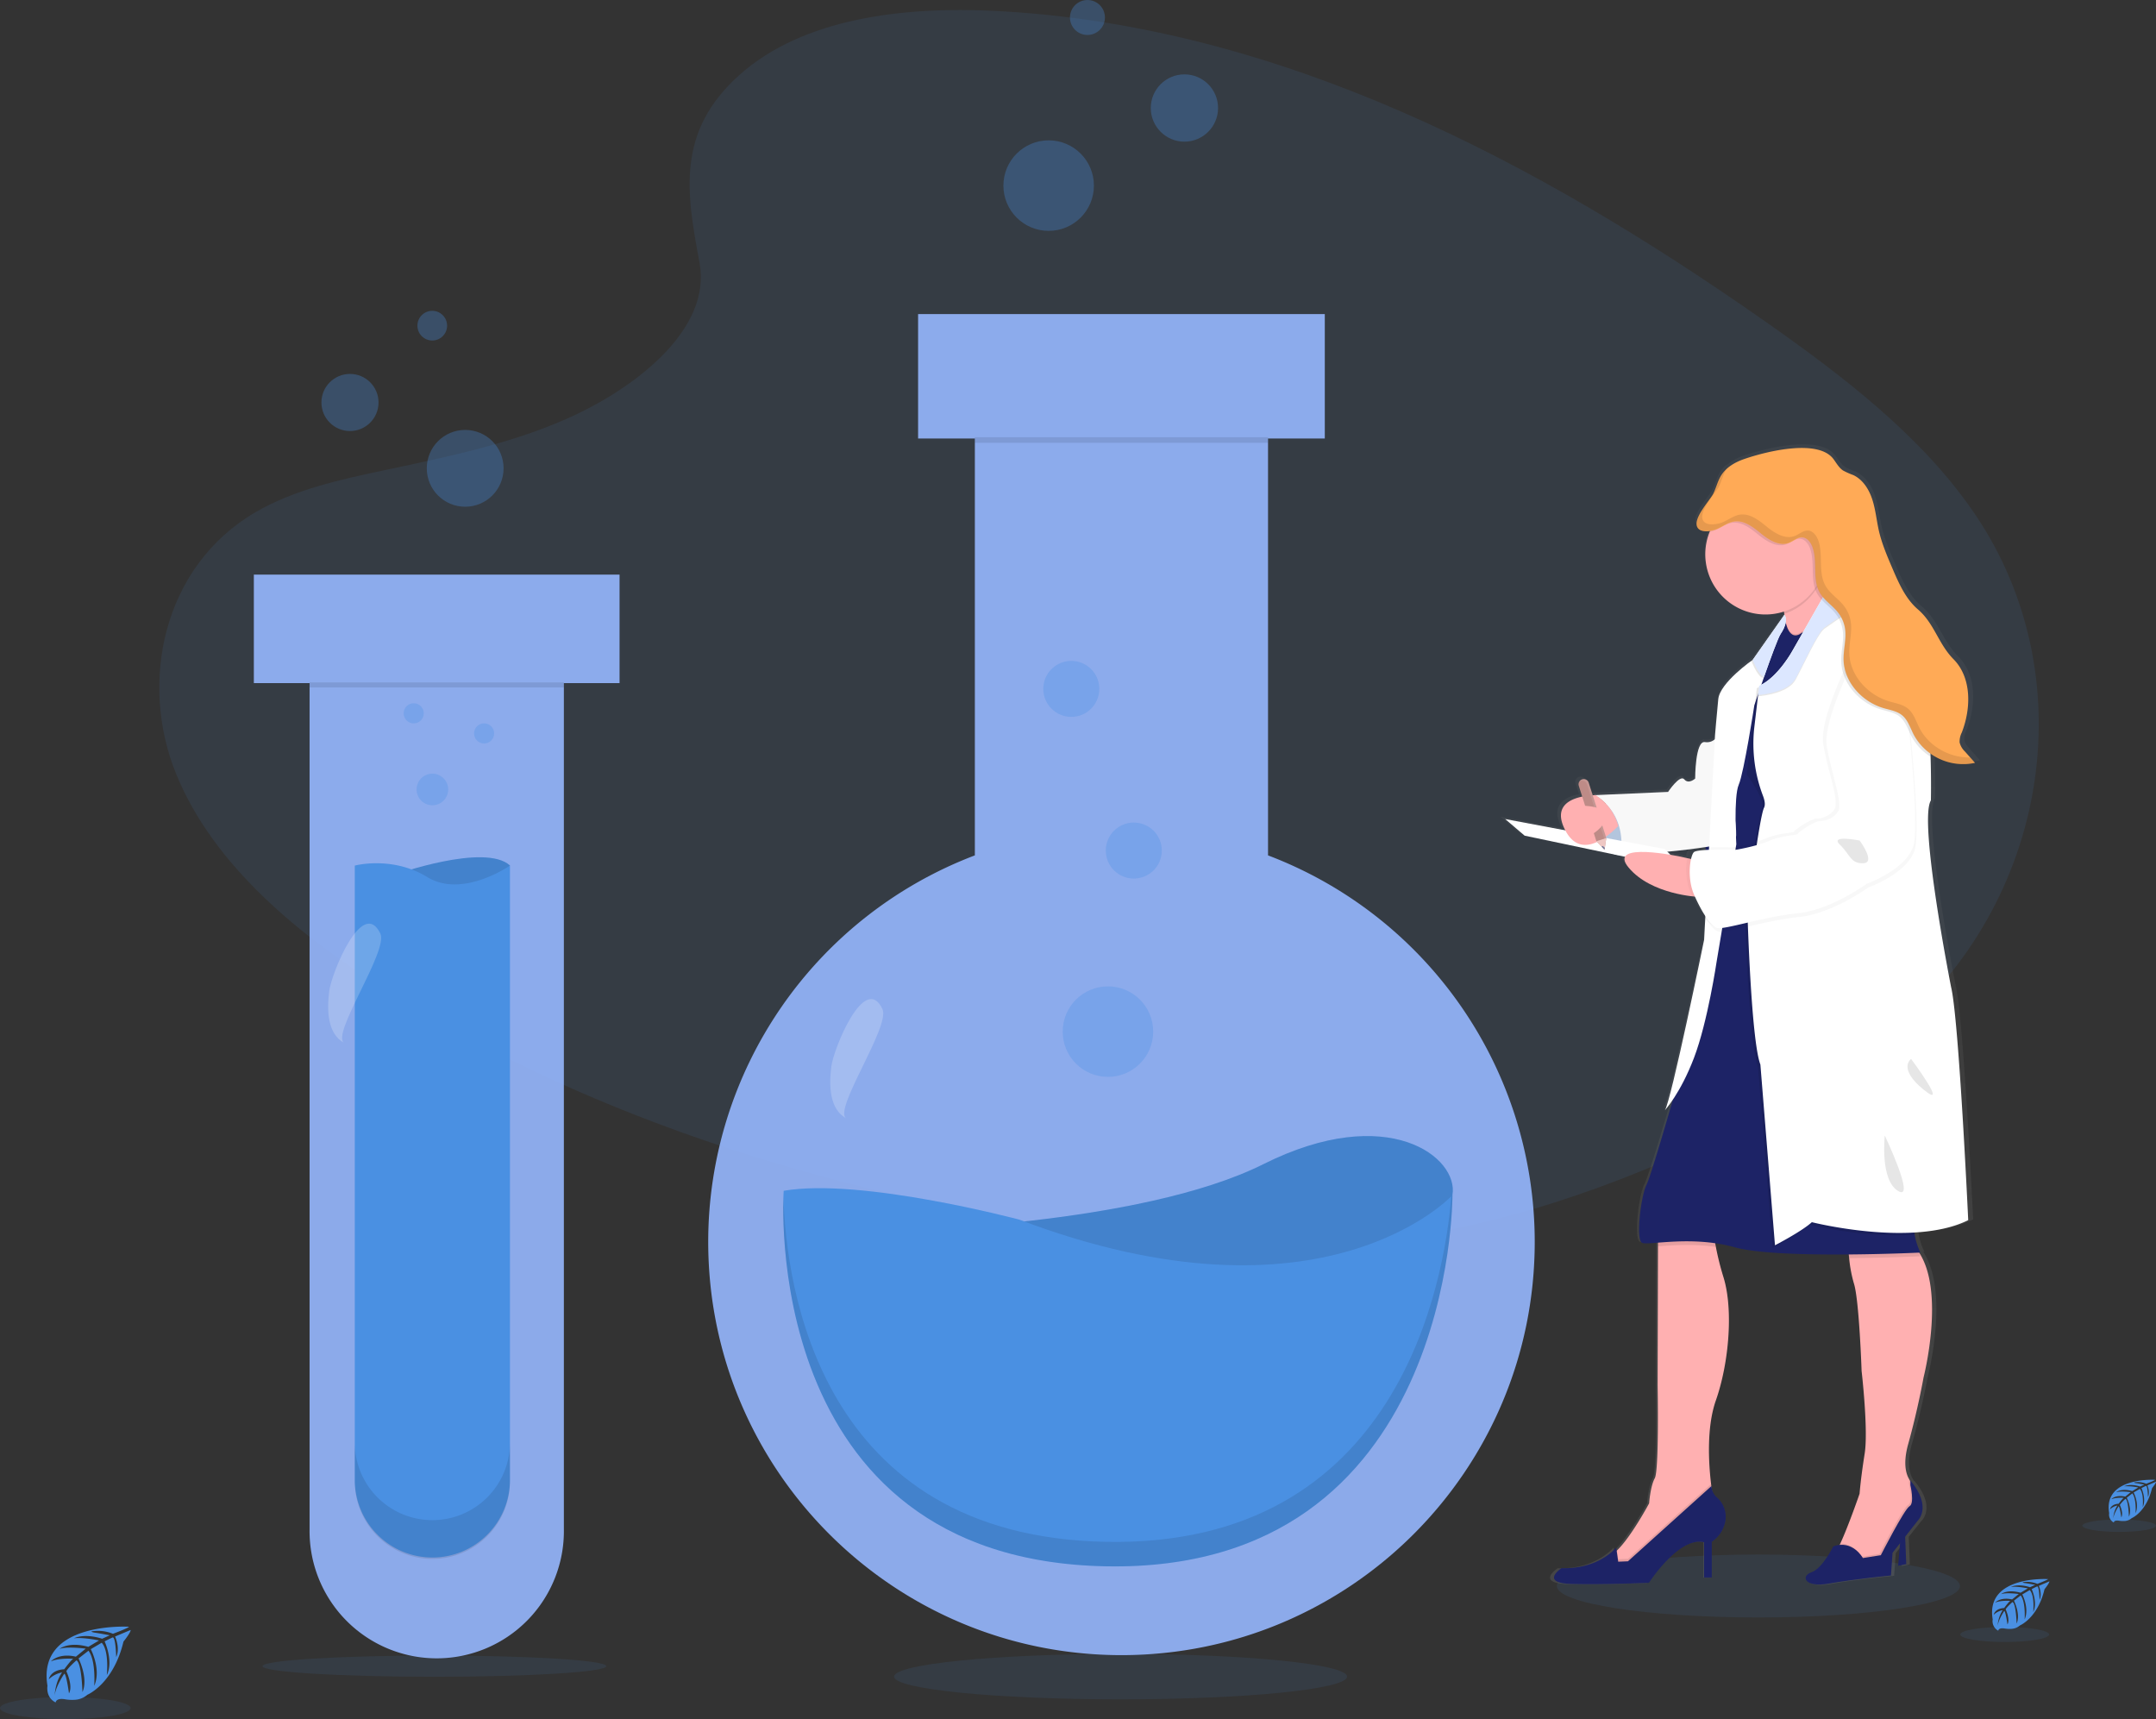 <svg width="987.62" height="787.4" xmlns="http://www.w3.org/2000/svg">
 <rect width="100%" height="100%" fill="#333333" stroke="none"/>
 <defs>
  <linearGradient y2="0" x2="0.5" y1="1" x1="0.5" id="74856d48-f61b-42c8-be79-e45253bc3d47">
   <stop stop-opacity="0.25" stop-color="gray" offset="0"/>
   <stop stop-opacity="0.12" stop-color="gray" offset="0.54"/>
   <stop stop-opacity="0.1" stop-color="gray" offset="1"/>
  </linearGradient>
 </defs>
 <title>science</title>
 <g>
  <title>background</title>
  <rect fill="none" id="canvas_background" height="602" width="802" y="-1" x="-1"/>
 </g>
 <g>
  <title>Layer 1</title>
  <path id="svg_1" fill="#4a90e2" d="m59.04,745.07s-42.27,-2.55 -37.29,27.08c0,0 -1,5.23 3.75,7.61c0,0 0.08,-2.2 4.34,-1.45a19.36,19.36 0 0 0 4.59,0.22a9.57,9.57 0 0 0 5.62,-2.32l0,0s11.88,-4.91 16.51,-24.33c0,0 3.42,-4.24 3.28,-5.33l-7.13,3s2.43,5.15 0.52,9.42c0,0 -0.24,-9.23 -1.61,-9c-0.28,0.05 -3.7,1.79 -3.7,1.79s4.19,9 1,15.48c0,0 1.2,-11.05 -2.34,-14.84l-5,2.94s4.91,9.26 1.58,16.81c0,0 0.85,-11.59 -2.63,-16.1l-4.55,3.55s4.6,9.13 1.79,15.39c0,0 -0.36,-13.49 -2.78,-14.51c0,0 -4,3.51 -4.59,5c0,0 3.16,6.62 1.2,10.12c0,0 -1.2,-9 -2.18,-9c0,0 -4,5.95 -4.38,10c0,0 0.17,-6.08 3.41,-10.61a11.89,11.89 0 0 0 -6.07,3.14s0.62,-4.21 7.05,-4.58c0,0 3.28,-4.51 4.16,-4.79c0,0 -6.4,-0.53 -10.28,1.19c0,0 3.41,-4 11.45,-2.17l4.5,-3.67s-8.43,-1.15 -12,0.12c0,0 4.11,-3.51 13.21,-0.95l4.89,-2.92s-7.19,-1.55 -11.47,-1c0,0 4.52,-2.44 12.9,0.2l3.5,-1.57s-5.27,-1 -6.81,-1.2s-1.62,-0.59 -1.62,-0.59a18.26,18.26 0 0 1 9.89,1.1s7.42,-2.76 7.29,-3.23z"/>
  <ellipse id="svg_2" opacity="0.1" fill="#4a90e2" ry="5.06" rx="29.92" cy="782.34" cx="29.92"/>
  <path id="svg_3" fill="#4a90e2" d="m987.17,677.78s-23.84,-1.44 -21,15.26a4.08,4.08 0 0 0 2.12,4.3s0,-1.24 2.44,-0.82a11.15,11.15 0 0 0 2.59,0.12a5.39,5.39 0 0 0 3.17,-1.3l0,0s6.7,-2.77 9.31,-13.72c0,0 1.92,-2.39 1.85,-3l-4,1.72s1.37,2.9 0.29,5.32c0,0 -0.13,-5.21 -0.9,-5.09c-0.16,0 -2.1,1 -2.1,1s2.37,5 0.59,8.72c0,0 0.67,-6.22 -1.32,-8.36l-2.84,1.65s2.77,5.23 0.89,9.49c0,0 0.49,-6.54 -1.48,-9.08l-2.57,2s2.6,5.14 1,8.68c0,0 -0.21,-7.61 -1.57,-8.18a15.64,15.64 0 0 0 -2.59,2.79s1.78,3.73 0.68,5.71c0,0 -0.68,-5.07 -1.24,-5.09c0,0 -2.23,3.35 -2.46,5.65a12.18,12.18 0 0 1 1.92,-6a6.69,6.69 0 0 0 -3.42,1.78s0.35,-2.38 4,-2.59c0,0 1.85,-2.54 2.35,-2.7c0,0 -3.61,-0.3 -5.8,0.67c0,0 1.93,-2.24 6.46,-1.22l2.53,-2.07s-4.75,-0.65 -6.76,0.07c0,0 2.32,-2 7.44,-0.54l2.76,-1.65a24.87,24.87 0 0 0 -6.46,-0.55s2.54,-1.38 7.27,0.11l2,-0.89s-3,-0.58 -3.83,-0.67s-0.92,-0.33 -0.92,-0.33a10.32,10.32 0 0 1 5.58,0.62s4.09,-1.55 4.02,-1.81z"/>
  <ellipse id="svg_4" opacity="0.1" fill="#4a90e2" ry="2.85" rx="16.87" cy="698.79" cx="970.75"/>
  <path id="svg_5" fill="#4a90e2" d="m938.15,723.25s-28.78,-1.73 -25.34,18.45a4.93,4.93 0 0 0 2.56,5.19s0,-1.5 3,-1a13.14,13.14 0 0 0 3.13,0.15a6.52,6.52 0 0 0 3.82,-1.58l0,0s8.09,-3.34 11.23,-16.56c0,0 2.33,-2.89 2.24,-3.63l-4.86,2.08s1.66,3.5 0.36,6.41c0,0 -0.16,-6.29 -1.09,-6.14c-0.19,0 -2.53,1.21 -2.53,1.21s2.86,6.11 0.7,10.54c0,0 0.82,-7.52 -1.59,-10.09l-3.42,2s3.34,6.31 1.08,11.45c0,0 0.58,-7.89 -1.8,-11l-3.09,2.41s3.13,6.22 1.22,10.48c0,0 -0.25,-9.18 -1.9,-9.87c0,0 -2.71,2.38 -3.12,3.37c0,0 2.15,4.51 0.82,6.89c0,0 -0.82,-6.12 -1.49,-6.15c0,0 -2.7,4.05 -3,6.83a14.77,14.77 0 0 1 2.33,-7.22a8.15,8.15 0 0 0 -4.14,2.14s0.42,-2.86 4.8,-3.11c0,0 2.23,-3.08 2.83,-3.27c0,0 -4.36,-0.36 -7,0.81c0,0 2.33,-2.7 7.8,-1.47l3.06,-2.5s-5.74,-0.79 -8.17,0.08c0,0 2.8,-2.39 9,-0.65l3.33,-2s-4.89,-1.05 -7.8,-0.67c0,0 3.07,-1.66 8.78,0.14l2.38,-1.07s-3.59,-0.71 -4.63,-0.82s-1.11,-0.4 -1.11,-0.4a12.43,12.43 0 0 1 6.73,0.75s4.96,-1.86 4.88,-2.18z"/>
  <ellipse id="svg_6" opacity="0.1" fill="#4a90e2" ry="3.44" rx="20.37" cy="748.62" cx="918.32"/>
  <ellipse id="svg_7" opacity="0.1" fill="#4a90e2" ry="14.41" rx="92.33" cy="726.42" cx="805.49"/>
  <ellipse id="svg_8" opacity="0.1" fill="#4a90e2" ry="10.41" rx="103.75" cy="767.92" cx="513.32"/>
  <ellipse id="svg_9" opacity="0.1" fill="#4a90e2" ry="4.86" rx="78.75" cy="763.13" cx="198.99"/>
  <path id="svg_10" opacity="0.1" fill="#4a90e2" d="m338.81,34.25c29.21,-26 75.07,-31.33 116.8,-29.26c131.09,6.51 249.42,69.8 351.78,141.39c37.06,25.91 73.54,53.84 97.59,89.53c49,72.64 34.44,173.28 -33.64,233.13c-23.17,20.36 -51.25,36 -80.08,49.81c-51.26,24.61 -106.57,44.36 -164.74,50c-41.49,4 -83.49,0.75 -124.73,-4.85c-115.24,-15.64 -228.35,-50.2 -323.15,-109.3c-41.58,-26 -80.78,-58.2 -97.92,-100.15s-6.17,-95.11 36.29,-119.94c17.56,-10.27 38.56,-14.91 59.11,-19.26c30.26,-6.41 61,-12.73 88.31,-25.77c28.2,-13.46 61.59,-39.49 56,-69.28c-5.98,-31.97 -10.79,-60.05 18.38,-86.05z"/>
  <path id="svg_11" opacity="0.9" fill="#96b7fe" d="m580.86,391.78l0,-190.94l26,0l0,-57l-186.3,0l0,57l26,0l0,190.94a189.38,189.38 0 0 0 -122.14,177c0,104.55 84.76,189.3 189.31,189.3s189.3,-84.75 189.3,-189.3a189.37,189.37 0 0 0 -122.17,-177z"/>
  <rect id="svg_12" opacity="0.1" height="2.57" width="134.34" y="200.25" x="446.52"/>
  <path id="svg_13" fill="#4a90e2" d="m407.81,563.7s114,-2 171,-30.53s89.57,-3.06 86.51,14.25s-19.33,50.88 -84.47,55s-173.04,-38.72 -173.04,-38.72z"/>
  <path id="svg_14" opacity="0.1" d="m407.81,563.7s114,-2 171,-30.53s89.57,-3.06 86.51,14.25s-19.33,50.88 -84.47,55s-173.04,-38.72 -173.04,-38.72z"/>
  <path id="svg_15" fill="#4a90e2" d="m358.99,545.4s-12.18,168.95 147.57,172s158.77,-170 158.77,-170s-59,64.11 -198.46,11.19c0,0.04 -72.26,-19.3 -107.88,-13.19z"/>
  <path id="svg_16" opacity="0.1" d="m664.81,548.01c-3.19,38.92 -23.88,160.75 -158.19,158.18c-131.66,-2.49 -146.57,-117.59 -147.74,-158.08c-0.73,21.73 -0.08,166.45 147.71,169.28c159.79,3 158.77,-170 158.77,-170s-0.2,0.25 -0.55,0.62z"/>
  <circle id="svg_17" opacity="0.3" fill="#4a90e2" r="20.73" cy="472.5" cx="507.53"/>
  <circle id="svg_18" opacity="0.3" fill="#4a90e2" r="12.83" cy="389.57" cx="519.37"/>
  <circle id="svg_19" opacity="0.3" fill="#4a90e2" r="12.83" cy="315.52" cx="490.74"/>
  <path id="svg_20" opacity="0.2" fill="#fff" d="m380.81,488.49c-1.1,8.74 -0.88,19.68 6.93,23.76c-6.55,-3.42 20.3,-42.2 16.49,-50.12c-8.15,-16.9 -22.42,18.24 -23.42,26.36z"/>
  <circle id="svg_21" opacity="0.3" fill="#4a90e2" r="20.73" cy="85.01" cx="480.37"/>
  <circle id="svg_22" opacity="0.3" fill="#4a90e2" r="15.41" cy="49.47" cx="542.56"/>
  <circle id="svg_23" opacity="0.3" fill="#4a90e2" r="8.01" cy="8.01" cx="498.14"/>
  <path id="svg_24" opacity="0.9" fill="#96b7fe" d="m283.81,263.18l-167.53,0l0,49.69l25.53,0l0,387.66a58.25,58.25 0 1 0 116.49,0l0,-387.66l25.51,0l0,-49.69z"/>
  <path id="svg_25" fill="#4a90e2" d="m180.62,400.7s41.46,-14.81 53,-4.28c0,0 -16.79,24.68 -32.25,23.69s-20.75,-19.41 -20.75,-19.41z"/>
  <path id="svg_26" opacity="0.1" d="m180.62,400.7s41.46,-14.81 53,-4.28c0,0 -16.79,24.68 -32.25,23.69s-20.75,-19.41 -20.75,-19.41z"/>
  <path id="svg_27" fill="#4a90e2" d="m233.6,396.46l0,281.36a35.54,35.54 0 0 1 -35.54,35.54l0,0a35.54,35.54 0 0 1 -35.54,-35.54l0,-281.36s17.11,-4.61 33.23,5.27s37.85,-5.27 37.85,-5.27z"/>
  <rect id="svg_28" opacity="0.1" height="2.29" width="116.49" y="312.56" x="141.79"/>
  <path id="svg_29" opacity="0.1" d="m198.06,696.25l0,0a35.54,35.54 0 0 1 -35.54,-35.55l0,17.77a35.54,35.54 0 0 0 35.54,35.54l0,0a35.54,35.54 0 0 0 35.54,-35.54l0,-17.77a35.54,35.54 0 0 1 -35.54,35.55z"/>
  <circle id="svg_30" opacity="0.3" fill="#4a90e2" r="7.24" cy="361.59" cx="198.07"/>
  <circle id="svg_31" opacity="0.3" fill="#4a90e2" r="4.61" cy="335.92" cx="221.76"/>
  <circle id="svg_32" opacity="0.3" fill="#4a90e2" r="4.61" cy="326.71" cx="189.51"/>
  <path id="svg_33" opacity="0.2" fill="#fff" d="m150.81,453.94c-1.1,8.74 -0.88,19.68 6.93,23.76c-6.56,-3.42 20.3,-42.19 16.49,-50.12c-8.17,-16.88 -22.42,18.25 -23.42,26.36z"/>
  <circle id="svg_34" opacity="0.3" fill="#4a90e2" r="17.59" cy="214.5" cx="213.09"/>
  <circle id="svg_35" opacity="0.3" fill="#4a90e2" r="13.08" cy="184.34" cx="160.32"/>
  <circle id="svg_36" opacity="0.3" fill="#4a90e2" r="6.8" cy="149.16" cx="198.01"/>
  <path id="svg_37" fill="url(#74856d48-f61b-42c8-be79-e45253bc3d47)" d="m895.86,451.32s-15.35,-76.34 -9.48,-85.84c0,0 0.21,-8.83 -0.14,-20.08c0,-0.43 0,-0.86 0,-1.3a26.53,26.53 0 0 0 3.22,1.88a26,26 0 0 0 17.57,2.27l-4.67,-5.18c-1.11,-1.24 -2.28,-2.57 -2.52,-4.21a9.17,9.17 0 0 1 1,-4.55c4.41,-11.15 4.68,-25.18 -3.86,-33.69c-7.18,-7.16 -8.94,-16.4 -16.7,-22.93c-5.7,-4.79 -8.83,-11.81 -11.79,-18.58c-2.5,-5.74 -5,-11.52 -6.45,-17.6c-1.12,-4.75 -1.56,-9.66 -3.1,-14.3s-4.4,-9.15 -8.89,-11.22a32.66,32.66 0 0 1 -4.83,-2.14c-1.92,-1.29 -3.07,-3.39 -4.45,-5.22c-7,-9.31 -30.6,-3.83 -41.76,-0.05a23.51,23.51 0 0 0 -8.25,4.57l0.1,-0.17l0.28,-0.41a14.78,14.78 0 0 0 -3.12,3.48c-1.63,2.58 -2.31,5.61 -3.66,8.33c-1.64,3.3 -10.74,12.51 -6.83,16.22a3.35,3.35 0 0 0 0.91,0.6a8.15,8.15 0 0 0 4.61,0.46c-0.06,0.13 -0.12,0.26 -0.17,0.39a27.26,27.26 0 0 0 -2,10.31a27.9,27.9 0 0 0 28.14,27.65a28.52,28.52 0 0 0 8.62,-1.32c0.07,0.35 0.13,0.7 0.19,1.05c0,0.15 0,0.29 0.07,0.43l0,0l-0.49,0.69l-0.08,-0.13l-14.59,20.4c-2.23,1.56 -15.08,10.86 -15.77,17.83c-0.76,7.63 -1.52,16.57 -1.52,16.57l-0.1,1.91a5.76,5.76 0 0 1 -4.64,1.26c-4.55,-0.75 -4.55,16.76 -4.55,16.76s-3,2.79 -5.11,0.37s-7.58,5.77 -7.58,5.77l-34.49,1.49l0,0l-0.79,0l-1.86,-5.76a2.43,2.43 0 0 0 -3,-1.54a1.94,1.94 0 0 0 -0.42,0.17l-0.12,0.08a1.46,1.46 0 0 0 -0.24,0.17a0.69,0.69 0 0 0 -0.13,0.11a1.7,1.7 0 0 0 -0.19,0.19a1.47,1.47 0 0 0 -0.1,0.13l-0.06,0.06l0,0a2.35,2.35 0 0 0 -0.34,2.08l1.6,4.94c-6.65,1.34 -13.46,5.11 -7.91,15.51l-28.12,-5.19l9.1,7.63l47,9.7c-0.62,1.12 -0.21,2.73 1.73,5c8.35,9.82 23.61,12.48 29.74,13.18a52.59,52.59 0 0 0 6,10.19l-0.54,9.78s-15.52,74.59 -18.37,78.38a44.23,44.23 0 0 0 3.85,-5.2c-4.51,15.33 -10.81,36.31 -12.46,39.45c-2.66,5 -5.12,25.32 -2.09,26.63c0.95,0.4 3.58,0.21 7.37,-0.08l0,1.68l-0.17,63.75s0.76,39.11 -1.33,42.83s-2.65,11.54 -2.65,11.54s-8.38,15.43 -15,21.63l-0.15,0.13l-0.21,-1.46s-8,10.06 -25.58,9.5c0,0 -10.61,6.89 5.12,7.26s35.81,-0.56 35.81,-0.56s14,-21.41 25.77,-18.62l0,16.2l3.6,0l0,-16.34a14.76,14.76 0 0 0 6.4,-9.71a11.75,11.75 0 0 0 -4.19,-10.89a7,7 0 0 1 -2.3,-5.1l-0.13,0.11c0,-0.32 -0.08,-0.65 -0.13,-1c-1,-8.38 -2.31,-25.62 2.25,-38.4c6.25,-17.51 8.15,-41.89 3.6,-56.42a129.1,129.1 0 0 1 -3.6,-14.13c-0.11,-0.61 -0.22,-1.18 -0.31,-1.72a71,71 0 0 1 9.23,1.89c10.56,2.9 33.63,3.44 53.33,3.29c0.05,0.54 0.11,1.1 0.17,1.67a60.66,60.66 0 0 0 2.22,11.6c2.46,7.46 3.6,40.22 3.6,40.22s3.19,26.95 1.45,37.93c-1,6.1 -1.84,12.22 -2.39,18.37l0,0.12s-5.22,14.89 -9,23c-0.1,0.21 -0.19,0.41 -0.29,0.61a12.6,12.6 0 0 0 -3,0.65s-5.11,10.24 -10.23,11.92s-3.41,7.26 8.15,5.21s29,-3.72 29,-3.72l0.76,-10.43l3.55,-4.44l-0.9,10.4l3.79,-0.74l-0.5,-12.66l5.81,-7.27s7,-6.24 -3.41,-18.52l0,0.26c-0.11,-0.18 -0.22,-0.36 -0.34,-0.53l0,-0.06c-1.72,-2.68 -3.1,-7.67 -0.58,-16.53c4.55,-16 7.2,-30.53 7.2,-30.53s10.17,-38.91 -2.06,-57.33l0.55,0a31.08,31.08 0 0 1 -2.64,-8.18c-0.06,-0.34 -0.11,-0.69 -0.17,-1c9,-0.52 17.93,-2.16 25.16,-5.68c-0.08,-0.11 -4.43,-92.47 -8.03,-107.18zm-114.83,-64.4l0,0.18l-1.87,0.09l1.87,-0.27zm-6.37,0.88a2,2 0 0 0 -0.84,0.4a8.31,8.31 0 0 0 -1.46,3.82l-2.9,-0.66s-2,-0.43 -5,-0.91l-1.39,-1.39c3.86,-0.36 7.82,-0.79 11.59,-1.26z"/>
  <polygon id="svg_38" fill="#1d2366" points="870.61 703.96 869.5 717.14 873.21 716.39 872.65 702.11 870.61 703.96"/>
  <path id="svg_39" fill="#ffb0b1" d="m786,641.43c-4.47,12.73 -3.19,29.92 -2.19,38.27c0.37,3.09 0.71,5 0.71,5s-6.68,15.22 -7.24,15.78s-19.68,12.22 -19.68,12.22l-13.36,7.79s-13.55,-5.94 -7,-8a9.87,9.87 0 0 0 3.5,-2.39c6.48,-6.18 14.69,-21.55 14.69,-21.55s0.55,-7.79 2.59,-11.5s1.3,-42.68 1.3,-42.68l0.17,-63.54l0,-8.28l25.42,0.19a58.33,58.33 0 0 0 1.1,8.37a129.44,129.44 0 0 0 3.54,14.08c4.42,14.51 2.57,38.79 -3.55,56.24z"/>
  <path id="svg_40" opacity="0.1" d="m784.51,684.7s-6.68,15.22 -7.24,15.78s-19.67,12.22 -19.67,12.22l-13.36,7.79s-13.55,-5.94 -7,-8a9.87,9.87 0 0 0 3.5,-2.39l0.58,4.06l4.46,-0.19l38.03,-34.27c0.36,3.08 0.7,5 0.7,5z"/>
  <path id="svg_41" fill="#1d2366" d="m784.05,680.58l-38.32,34.52l-4.46,0.18l-0.92,-6.49s-7.8,10 -25.06,9.46c0,0 -10.39,6.87 5,7.24s35.08,-0.56 35.08,-0.56s13.73,-21.34 25.23,-18.55l0,16.14l3.53,0l0,-16.33a14.67,14.67 0 0 0 6.26,-9.67a11.83,11.83 0 0 0 -4.1,-10.86a7,7 0 0 1 -2.24,-5.08z"/>
  <path id="svg_42" fill="#ffb0b1" d="m874.14,661.28c-2.47,8.83 -1.12,13.8 0.56,16.47l0,0.06a30.42,30.42 0 0 1 4.47,10.89l0.16,0.84l-17.44,25.42l-9.46,3.71s-15.22,-5.19 -12.44,-6.68c0.7,-0.37 1.79,-2.29 3,-5c3.73,-8 8.85,-22.86 8.85,-22.86l0,-0.13c0.53,-6.13 1.39,-12.23 2.34,-18.31c1.7,-10.93 -1.42,-37.79 -1.42,-37.79s-1.11,-32.65 -3.53,-40.08a62,62 0 0 1 -2.17,-11.56c-0.5,-4.67 -0.61,-8.48 -0.61,-8.48s10,-13.92 28.39,1.11a20.54,20.54 0 0 1 3.83,4.17c12.69,18 2.48,57.81 2.48,57.81s-2.56,14.46 -7.01,30.41z"/>
  <path id="svg_43" opacity="0.1" d="m879.33,689.49l-17.44,25.42l-9.46,3.71s-15.22,-5.19 -12.44,-6.68c0.7,-0.37 1.79,-2.29 3,-5c6.44,0 9.78,6.08 9.78,6.08l8.16,-1.29s10.77,-21.16 13.18,-22.45s0.37,-9.66 0.37,-9.66l0,-2.13l0.19,0.23l0,0.06a30.42,30.42 0 0 1 4.5,10.92l0.16,0.79z"/>
  <path id="svg_44" fill="#1d2366" d="m853.35,713.61s-4.64,-8.53 -13.54,-5.38c0,0 -5,10.21 -10,11.88s-3.34,7.23 8,5.19s28.39,-3.71 28.39,-3.71l0.74,-10.39l11.5,-14.66s6.87,-6.22 -3.34,-18.46l0,2.13s2,8.35 -0.37,9.65s-13.17,22.45 -13.17,22.45l-8.21,1.3z"/>
  <path id="svg_45" opacity="0.1" d="m784.88,562.75a58.33,58.33 0 0 0 1.1,8.37c-10.47,-1.54 -20.18,-0.77 -26.54,-0.28l0,-8.28l25.44,0.19z"/>
  <path id="svg_46" opacity="0.1" d="m879.7,575.37s-14.88,0.72 -32.6,0.87c-0.5,-4.67 -0.61,-8.48 -0.61,-8.48s10,-13.92 28.39,1.11a20.54,20.54 0 0 1 3.83,4.17a24.42,24.42 0 0 0 0.99,2.33z"/>
  <path id="svg_47" fill="#1d2366" d="m879.7,573.7s-65.13,3.15 -85,-2.41s-39.52,-0.75 -42.49,-2.05s-0.55,-21.52 2,-26.53s16.89,-55.67 16.89,-55.67l13.73,-71.63l14.48,-4l1,-0.28l25.21,-7l18.49,-5.1s36.74,143.44 33.58,154a27,27 0 0 0 -0.53,12.45a31.19,31.19 0 0 0 2.64,8.22z"/>
  <path id="svg_48" fill="#c7daf5" d="m737.01,366.42s-13,13.92 -3.16,21.71s16.33,0.75 16.33,0.75l-13.17,-22.46z"/>
  <path id="svg_49" opacity="0.1" d="m737.01,366.42s-13,13.92 -3.16,21.71s16.33,0.75 16.33,0.75l-13.17,-22.46z"/>
  <path id="svg_50" fill="#ffb0b1" d="m842.13,274.76s-1.52,1.44 -3.82,3.59c-3.27,3.05 -8.11,7.52 -12.41,11.27c-6,5.18 -10.85,9 -9.1,5.73s1.42,-8.89 0.55,-14.18l-0.18,-1.05a97.29,97.29 0 0 0 -2.88,-11.49s9.61,-12.42 14.93,-17.32c2,-1.83 3.37,-2.61 3.44,-1.33c0.1,1.74 1.41,5.54 3,9.66c0.06,0.12 0.11,0.25 0.16,0.37c1.08,2.77 2.29,5.66 3.36,8.13c1.63,3.79 2.95,6.62 2.95,6.62z"/>
  <path id="svg_51" opacity="0.1" d="m835.81,260.01a27.6,27.6 0 0 1 -18.48,21.16a95.43,95.43 0 0 0 -3.06,-12.54s18.09,-23.38 18.37,-18.65c0.17,1.8 1.51,5.78 3.17,10.03z"/>
  <path id="svg_52" opacity="0.1" d="m815.55,287.42l2.34,-3.29s1.55,9.46 7.26,5.29s6,31.4 6,31.4l-6.14,91.58l-44.26,-2.65l1.25,-44.25l5,-22.27l12.39,-32.43l7.42,-10.71l8.74,-12.67z"/>
  <path id="svg_53" fill="#1d2366" d="m831.13,321.38l-5.54,82.8l-0.58,8.77l-24.68,-1.47l-1,-0.06l-18.61,-1.11l1.25,-44.26l5,-22.26l12.39,-32.43l7.45,-10.72l8.77,-12.66l2.34,-3.3s1.55,9.47 7.26,5.29l0.11,-0.08l0,0c5.57,-3.58 5.84,31.49 5.84,31.49z"/>
  <path id="svg_54" fill="#fff" d="m787.66,335.99s-2.22,4.64 -6.68,3.9s-4.45,16.7 -4.45,16.7s-3,2.78 -5,0.37s-7.42,5.75 -7.42,5.75l-33.77,1.49s15,6.86 12.06,27.65c0,0 51,-3.16 52.7,-8s-7.44,-47.86 -7.44,-47.86z"/>
  <path id="svg_55" opacity="0.03" d="m787.66,335.99s-2.22,4.64 -6.68,3.9s-4.45,16.7 -4.45,16.7s-3,2.78 -5,0.37s-7.42,5.75 -7.42,5.75l-33.77,1.49s15,6.86 12.06,27.65c0,0 51,-3.16 52.7,-8s-7.44,-47.86 -7.44,-47.86z"/>
  <polygon id="svg_56" fill="#fff" points="689.5 375.14 698.41 382.75 771.71 398.15 762.61 388.88 689.5 375.14"/>
  <path id="svg_57" fill="#fff" d="m815.68,290.34c-1.21,1.82 -4.69,11.38 -7.61,19.69c-2.42,6.92 -4.45,13 -4.45,13s-4.73,30.81 -7.14,36.37s-1.11,27.3 -1.11,27.3l-9,53.63s-4.08,27.65 -10.38,44.16c-6.18,16.21 -13.18,23.84 -13.37,24.07c2.79,-3.77 18,-78.11 18,-78.11l5,-93.72s0.74,-8.9 1.49,-16.51s15.77,-18 15.77,-18l14.52,-20.65c1.49,2.03 0.51,5.43 -1.72,8.77z"/>
  <path id="svg_58" fill="#ffb0b1" d="m777.81,410.77s-21.34,-0.92 -31.73,-13.36s23.94,-5 23.94,-5l8.9,2l-1.11,16.36z"/>
  <path id="svg_59" opacity="0.1" d="m877.66,553.1a27,27 0 0 0 -0.53,12.45c-23.32,1.66 -48.27,-4.66 -48.27,-4.66c-4.64,4.27 -16.89,10.58 -16.89,10.58l-6.68,-82.77c-4.26,-11.14 -5.93,-69.59 -5.93,-69.59s0.38,-3.06 1,-7.64c0,-0.11 0,-0.23 0.05,-0.34c1.67,-12.8 5,-36.83 6.58,-40.08c2.23,-4.45 -6.86,-16.32 -6.86,-16.32l4.13,-35.28l0.5,-4.25c8.73,-3.9 15.41,-16.33 15.41,-16.33l5.12,-9l0,0c5.59,-3.58 5.86,31.49 5.86,31.49l-5.54,82.8l18.49,-5.1s36.71,143.46 33.56,154.04z"/>
  <path id="svg_60" fill="#fff" d="m901.6,558.85c-25.42,12.62 -71.63,0.93 -71.63,0.93c-4.64,4.27 -16.89,10.58 -16.89,10.58l-6.68,-82.77c-4.26,-11.13 -5.93,-69.58 -5.93,-69.58s5.38,-43.61 7.6,-48.06c0.65,-1.3 0.34,-3.23 -0.43,-5.31a67.28,67.28 0 0 1 -4.07,-31.14l1.78,-15.15l0.5,-4.25c8.72,-3.9 15.4,-16.34 15.4,-16.34l4.65,-8.14l8.56,-15l4.05,-7.1l0.68,0.62l5.26,4.76s2.23,1.84 5.57,4.67c7.28,6.13 19.86,16.93 26.34,23.53c5.71,5.83 7.51,28.46 8,45.5c0.35,11.21 0.14,20 0.14,20c-5.76,9.46 9.27,85.55 9.27,85.55c3.56,14.66 7.83,106.7 7.83,106.7z"/>
  <path id="svg_61" opacity="0.03" d="m852.81,297.58s-17.45,33.22 -15.4,45.83s7.79,26.91 5,30.25a10.26,10.26 0 0 1 -8.17,4.08c-2.78,0.19 -10.21,5.38 -10.21,5.94s-6.86,0.56 -13,3.16s-15.22,4.08 -15.22,4.08s-17.63,-0.56 -19.3,1.11s-3.34,11.69 0.19,19.67s7.42,13.92 10.39,15s21.71,-5.19 36.92,-6.68s31.8,-13.51 31.8,-13.51s18.18,-6.5 21.34,-17.45s-3.9,-71.07 -3.9,-71.07s-5.44,-28.02 -20.44,-20.41z"/>
  <path id="svg_62" opacity="0.03" d="m850.57,294.8s-17.44,33.21 -15.4,45.83s7.79,26.91 5,30.25a10.26,10.26 0 0 1 -8.17,4.08c-2.78,0.19 -10.2,5.38 -10.2,5.94s-6.87,0.55 -13,3.15s-15.22,4.08 -15.22,4.08s-17.63,-0.55 -19.3,1.12s-3.34,11.69 0.19,19.67s7.42,13.92 10.39,15s21.71,-5.2 36.93,-6.68s31.75,-13.54 31.75,-13.54s18.18,-6.49 21.34,-17.44s-3.9,-71.07 -3.9,-71.07s-5.38,-28 -20.41,-20.39z"/>
  <path id="svg_63" fill="#fff" d="m852.24,295.91s-17.43,33.22 -15.43,45.79s7.79,26.91 5,30.25a10.23,10.23 0 0 1 -8.17,4.08c-2.78,0.19 -10.2,5.38 -10.2,5.94s-6.87,0.56 -13,3.16s-15.22,4.08 -15.22,4.08s-17.63,-0.56 -19.3,1.11s-3.34,11.69 0.19,19.67s7.42,13.92 10.39,15s21.71,-5.19 36.93,-6.68s31.73,-13.54 31.73,-13.54s18.18,-6.5 21.34,-17.45s-3.9,-71.07 -3.9,-71.07s-5.33,-27.95 -20.36,-20.34z"/>
  <path id="svg_64" opacity="0.1" d="m851.87,384.98s-13.92,-2.78 -9.09,1.86s4.82,8.72 10.76,8.53s-1.67,-10.39 -1.67,-10.39z"/>
  <path id="svg_65" opacity="0.1" d="m875.44,485s-6.31,4.27 5.75,14.1s-5.75,-14.1 -5.75,-14.1z"/>
  <path id="svg_66" opacity="0.1" d="m863.37,520.07c0,0.56 -2.22,20.41 6.13,25.42s-6.13,-25.42 -6.13,-25.42z"/>
  <path id="svg_67" fill="#ffb0b1" d="m730.88,364.18c-6.72,0.23 -21.27,2.29 -13.73,16.35c6.67,12.44 17.87,4.13 24.14,-2.19a23.73,23.73 0 0 0 -10.41,-14.16z"/>
  <path id="svg_68" fill="#ffb0b1" d="m742,377.61l0,0z"/>
  <path id="svg_69" fill="#ffb0b1" d="m741.4,378.23c0.1,-0.09 0.19,-0.19 0.28,-0.28c-0.09,0.09 -0.18,0.19 -0.28,0.28z"/>
  <path id="svg_70" opacity="0.1" d="m850.02,278.12c-7.14,4.88 -13.13,9 -14.29,9.86c-3.21,2.36 -9.33,16.28 -13.23,23.38c-3.14,5.72 -13.31,7.19 -17.15,7.55l0.46,-4.21c8.72,-3.89 15.4,-16.33 15.4,-16.33l17.26,-30.24l5.94,5.38s2.27,1.79 5.61,4.61z"/>
  <path id="svg_71" fill="#dce7ff" d="m850.02,277.57c-7.14,4.87 -13.13,9 -14.29,9.85c-3.21,2.37 -9.33,16.28 -13.23,23.38c-3.14,5.72 -13.31,7.19 -17.15,7.55l0.5,-4.25c8.72,-3.9 15.4,-16.34 15.4,-16.34l17.26,-30.24l5.94,5.38s2.23,1.8 5.57,4.67z"/>
  <path id="svg_72" fill="#ffb0b1" d="m836.28,253.88a26.68,26.68 0 0 1 -0.61,5.76a27.17,27.17 0 0 1 -4.24,9.86a27.56,27.56 0 1 1 4.85,-15.62z"/>
  <path id="svg_73" opacity="0.1" d="m884.39,346.6a24.48,24.48 0 0 1 -8.89,-9.56c-1.55,-3.07 -2.58,-6.6 -5.24,-8.79c-2.38,-1.94 -5.6,-2.42 -8.55,-3.29c-9.77,-2.89 -18,-11.82 -18.28,-22c-0.14,-4.79 1.35,-9.58 0.67,-14.32a15.79,15.79 0 0 0 -3.11,-7.39a22.89,22.89 0 0 0 -2.68,-2.89c-1.3,-1.23 -2.67,-2.42 -3.85,-3.73a14.53,14.53 0 0 1 -2,-2.65a13.09,13.09 0 0 1 -1.07,-2.47c-1.82,-5.68 -0.17,-12.44 -2.21,-18.19c0,-0.1 -0.07,-0.21 -0.11,-0.31c-0.78,-2.05 -2.35,-4.09 -4.52,-4.25s-4.06,1.65 -6.14,2.47c-4.36,1.69 -9.07,-1.19 -12.7,-4.13s-7.73,-6.3 -12.36,-5.64c-3.05,0.43 -5.47,2.52 -8.28,3.6a13.41,13.41 0 0 1 -2,0.56a27.56,27.56 0 0 1 53.13,10.27a26.68,26.68 0 0 1 -0.61,5.76c0.06,0.12 0.11,0.25 0.16,0.37c1.08,2.77 2.29,5.66 3.36,8.13l5.26,4.76s2.23,1.84 5.57,4.67c7.28,6.13 19.86,16.93 26.34,23.53c5.79,5.82 7.59,28.45 8.11,45.49z"/>
  <path id="svg_74" fill="#ffaa56" d="m784.81,226.09c1.33,-2.71 2,-5.74 3.58,-8.3c2.33,-3.75 6.41,-6.1 10.58,-7.54c10.92,-3.76 34,-9.23 40.89,0c1.36,1.83 2.48,3.93 4.36,5.22a33.57,33.57 0 0 0 4.73,2.12c4.4,2.07 7.21,6.56 8.71,11.18s1.94,9.52 3,14.26c1.4,6.06 3.87,11.81 6.32,17.53c2.89,6.75 6,13.74 11.54,18.52c7.61,6.51 9.32,15.72 16.35,22.85c8.37,8.48 8.1,22.47 3.79,33.57a9.25,9.25 0 0 0 -1,4.54a8.68,8.68 0 0 0 2.47,4.2l4.57,5.16a25.71,25.71 0 0 1 -28.09,-13c-1.56,-3.07 -2.59,-6.6 -5.25,-8.78c-2.38,-1.95 -5.59,-2.42 -8.55,-3.3c-9.77,-2.89 -18,-11.82 -18.28,-22c-0.14,-4.78 1.35,-9.58 0.68,-14.32a15.93,15.93 0 0 0 -3.1,-7.3c-2.57,-3.34 -6.42,-5.61 -8.5,-9.27c-3.52,-6.21 -0.85,-14.29 -3.39,-21c-0.78,-2 -2.34,-4.09 -4.52,-4.25s-4.06,1.66 -6.14,2.47c-4.36,1.69 -9.06,-1.19 -12.69,-4.13s-7.74,-6.29 -12.36,-5.63c-3.06,0.43 -5.47,2.51 -8.29,3.59c-2.08,0.8 -6.3,1.52 -8.13,-0.24c-3.83,-3.68 5.08,-12.86 6.72,-16.15z"/>
  <path id="svg_75" opacity="0.1" d="m879.21,333.33c-1.55,-3.07 -2.58,-6.6 -5.24,-8.79c-2.38,-1.95 -5.6,-2.42 -8.55,-3.29c-9.77,-2.89 -18,-11.82 -18.28,-22c-0.15,-4.79 1.35,-9.58 0.67,-14.32a15.79,15.79 0 0 0 -3.11,-7.39c-2.56,-3.34 -6.42,-5.62 -8.49,-9.28c-3.53,-6.21 -0.85,-14.29 -3.39,-21c-0.78,-2 -2.34,-4.09 -4.52,-4.25s-4.06,1.65 -6.14,2.46c-4.36,1.7 -9.07,-1.18 -12.69,-4.12s-7.74,-6.29 -12.37,-5.64c-3,0.43 -5.46,2.51 -8.28,3.6c-2.08,0.8 -6.3,1.52 -8.13,-0.24c-3.83,-3.7 5.08,-12.88 6.69,-16.16c1.33,-2.71 2,-5.74 3.58,-8.3l0.27,-0.42a14.71,14.71 0 0 0 -3,3.48c-1.6,2.56 -2.26,5.59 -3.58,8.3c-1.61,3.29 -10.52,12.47 -6.69,16.16c1.82,1.76 6,1 8.13,0.24c2.81,-1.08 5.22,-3.16 8.28,-3.6c4.62,-0.65 8.73,2.7 12.36,5.64s8.34,5.82 12.69,4.13c2.09,-0.81 3.91,-2.64 6.14,-2.47s3.75,2.2 4.53,4.25c2.54,6.67 -0.14,14.75 3.38,21c2.08,3.65 5.94,5.93 8.5,9.27a15.79,15.79 0 0 1 3.11,7.39c0.68,4.74 -0.82,9.53 -0.67,14.32c0.31,10.19 8.51,19.12 18.28,22c2.95,0.87 6.17,1.34 8.55,3.3c2.66,2.18 3.68,5.71 5.24,8.78a25.71,25.71 0 0 0 28.09,13l-2.15,-2.44c-9.44,0.16 -18.93,-5.18 -23.21,-13.61z"/>
  <path id="svg_76" opacity="0.1" d="m815.13,290.9c-1.22,1.82 -4.7,11.38 -7.61,19.68c-2.72,-1.05 -5.2,-7.81 -5.2,-7.81l14.49,-20.65c1.52,2.04 0.54,5.44 -1.68,8.78z"/>
  <path id="svg_77" fill="#dce7ff" d="m815.68,290.34c-1.21,1.82 -4.69,11.38 -7.61,19.69c-2.72,-1.05 -5.19,-7.81 -5.19,-7.81l14.52,-20.65c1.49,2.03 0.51,5.43 -1.72,8.77z"/>
  <path id="svg_78" fill="#be8b87" d="m731.27,385.3l-8.05,-25.35a2.38,2.38 0 0 1 1.54,-3l0,0a2.36,2.36 0 0 1 3,1.54l8.05,25.37l-0.8,5.31l-3.74,-3.87z"/>
  <path id="svg_79" opacity="0.1" fill="#fff" d="m723.98,357.7l0,0a2.38,2.38 0 0 1 3,1.55l8.05,25.35l-0.61,4l0.59,0.61l0.8,-5.31l-8.05,-25.35a2.36,2.36 0 0 0 -3,-1.54l0,0a2.32,2.32 0 0 0 -1.23,0.91a2.28,2.28 0 0 1 0.45,-0.22z"/>
  <polygon id="svg_80" fill="#efc8c4" points="731.27 385.3 735.79 383.86 735.13 388.22 734.99 389.17 733.67 387.79 731.27 385.3"/>
  <path id="svg_81" fill="#727a9c" d="m733.67,387.79a1.13,1.13 0 0 1 0.29,-0.24a0.41,0.41 0 0 1 0.43,0a1,1 0 0 1 0.16,0.25a0.79,0.79 0 0 0 0.58,0.39l-0.14,1l-1.32,-1.4z"/>
  <path id="svg_82" fill="#ffb0b1" d="m723.18,368.93s16.15,-0.09 12.34,6.77s-9.74,7.7 -9.74,7.7l-2.6,-14.47z"/>
 </g>
</svg>